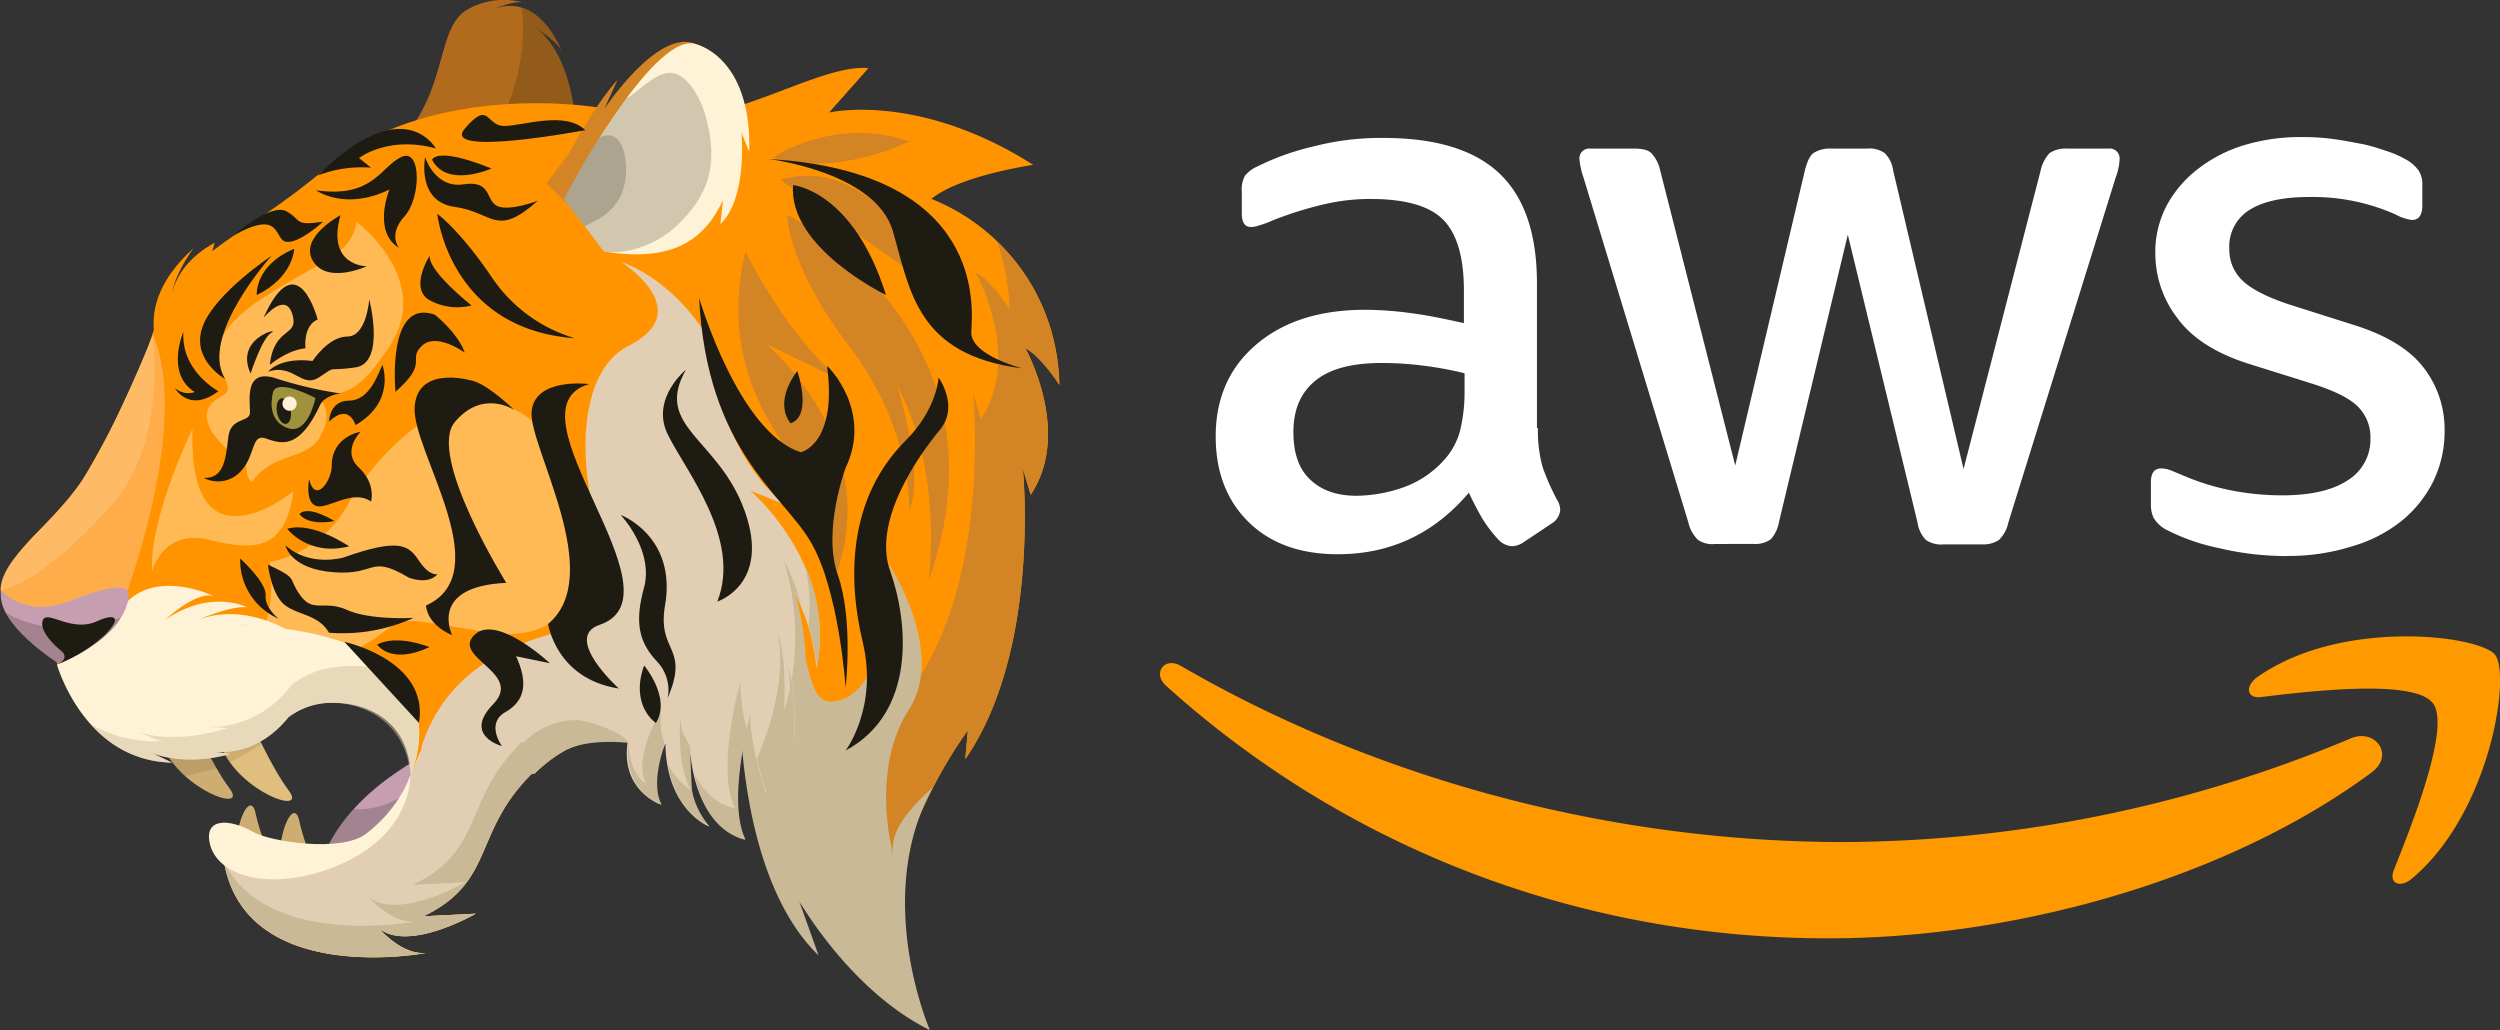 <svg xmlns="http://www.w3.org/2000/svg" viewBox="0 0 466.54 192.23"><rect x="0" y="0" width="466.54" height="192.23" fill="#333333" stroke="none"/><defs><style>.cls-1{fill:#c69eaf;}.cls-16,.cls-2,.cls-5{fill:#1d1b12;}.cls-15,.cls-2{opacity:0.2;}.cls-3{fill:#e0bf7e;}.cls-4{fill:#cead72;}.cls-5{opacity:0.1;}.cls-6{fill:#b26b1d;}.cls-7{fill:#ff9400;}.cls-8{fill:#d38424;}.cls-12,.cls-15,.cls-9{fill:#fff3d7;}.cls-10{fill:#c9b997;}.cls-11{fill:#e2cfb3;}.cls-12{opacity:0.4;}.cls-13{fill:#d3c09f;opacity:0.5;}.cls-14{fill:#ffad4a;}.cls-17{fill:#a0923d;}.cls-18{fill:#fff;}.cls-19{fill:#f90;}</style></defs><g id="Layer_2" data-name="Layer 2"><g id="Layer_1-2" data-name="Layer 1"><g id="Tiger"><path class="cls-1" d="M83.57,138.83s-17.83,7.13-23.2,21S82.83,153.29,83.57,138.83Z"/><path class="cls-2" d="M66,151a15.09,15.09,0,0,0,8.6-2.16c2.75-1.68,6.19-3.93,8.41-6.71-4.13,14-27.57,30.52-22.6,17.68A28.49,28.49,0,0,1,66,151Z"/><path class="cls-3" d="M46.68,134.19s3.76,8.76,7.23,13.37S45,148,41.32,139.5,46.68,134.19,46.68,134.19Z"/><path class="cls-4" d="M35.63,133.79s3.76,8.76,7.23,13.37-8.88.43-12.59-8.06S35.63,133.79,35.63,133.79Z"/><path class="cls-5" d="M42.92,142.25a14.51,14.51,0,0,1-1.6-2.75c-3.71-8.49,5.36-5.31,5.36-5.31s.87,2,2.17,4.66C46.9,140.08,44.92,141.22,42.92,142.25Z"/><path class="cls-5" d="M34.56,144.84a17.17,17.17,0,0,1-4.29-5.74c-3.71-8.49,5.36-5.31,5.36-5.31a105.17,105.17,0,0,0,4.82,9.66l-.07,0C38.44,143.9,36.5,144.37,34.56,144.84Z"/><path class="cls-4" d="M61.16,167.42s-4.12-8.59-5.31-14.24-6.17,6.41-2.21,14.79S61.16,167.42,61.16,167.42Z"/><path class="cls-4" d="M53,166s-4.12-8.59-5.31-14.24-6.17,6.41-2.21,14.79S53,166,53,166Z"/><path class="cls-6" d="M107.18,21s-1-11.72-7.66-16.12c0,0,4.89,3.09,5.38,4.88,0,0-4.24-11.88-13.35-7.81,0,0,4.88-2.28,6.67-1.3A13.71,13.71,0,0,0,87.15,1.82C81.61,5.07,83.4,16,75.75,25.1S107.18,21,107.18,21Z"/><path class="cls-2" d="M92.16,25.3C96,18.18,98.43,9.6,97.36,1.46c4.5,1.37,6.92,6.78,7.43,8.06-.85-1.81-5.27-4.61-5.27-4.61C106.2,9.31,107.18,21,107.18,21S99.74,23.54,92,25.61h0Z"/><path class="cls-7" d="M12.58,94.3S24.3,75.74,28.7,61.57,44.82,45,60.94,31.29s43.47-13.68,58.12-9.77,33.22-9.77,43-8.8L154.72,21s16.61-3.91,38.1,9.77c0,0-13.68,1.95-19,6.35A37.93,37.93,0,0,1,197.7,71.83s-3.41-5.37-6.35-6.84c0,0,8.8,15.63,1,27.35l-1.46-4.88s3.42,33.7-10.75,54.22l.49-5.37s-17.1,22.46-14.66,46.4c0,0-24.91-10.75-27.35-44.45,0,0-4.69,10-.79,16.83,0,0-9.05-5.74-9-16.83,0,0-1.71,9.86,2.2,14.74,0,0-7.08-6.44-6.11-15.23l-5.37,5.86.49-4.39s-11.24-4.89-21.49,5.86S92.2,164.64,79,171l9.77-.49s-15.14,8.79-19.54,1c0,0,4.88,6.84,10.26,6.35,0,0-33.22,6.35-37.61-16.6,0,0-5.87-4.89,0-7.33,0,0,23.93,12.21,32.72-3.91s-11.23-22.47-21-17.09S21.86,149,9.65,121.65c0,0-11.28-4.73-8.31-14.65C2.81,102.11,12.58,94.3,12.58,94.3Z"/><path class="cls-8" d="M156.67,168.54c-2.44-23.93,14.66-46.4,14.66-46.4l-.49,5.37C185,107,181.59,73.29,181.59,73.29l1.46,4.89c7.82-11.72-1-27.36-1-27.36,2.93,1.47,6.35,6.84,6.35,6.84a41.13,41.13,0,0,0-2.36-12.61c5.63,5.36,11.18,13.87,11.64,26.78,0,0-3.41-5.37-6.35-6.84,0,0,8.8,15.63,1,27.35l-1.46-4.88s3.42,33.7-10.75,54.22l.49-5.37s-17.1,22.46-14.66,46.4c0,0-14.5-6.26-22.46-24.21A43.63,43.63,0,0,0,156.67,168.54Z"/><path class="cls-8" d="M102,34.22c1.38-1.9,2.7-3.66,4-5.3,2.37-4.36,5.93-10.4,9.23-14l-2.44,5.38s9.93-15,16.94-12.13c3.8,1.54-3.48,9.82-10.92,17.06l-9.27,16.48Z"/><path class="cls-9" d="M129.65,8.17s10.66,2.11,10.17,20.19l-1.46-3.67s1.22,12.21-3.91,17.1l.46-4.44C131.4,45,125.15,49,112.71,46.92l-7.49-9.77S121.5,6.21,129.65,8.17Z"/><path class="cls-2" d="M123.73,13.84a3.77,3.77,0,0,1,2.89.13,8.2,8.2,0,0,1,2.74,2.63,17.78,17.78,0,0,1,2.23,4.75c2.34,8.33,1.39,14.45-5.32,20.8-3.71,3.51-9.41,5.46-13.56,4.77l-7.49-9.77a168.91,168.91,0,0,1,11.71-18.82C117.57,18.24,121.73,14.28,123.73,13.84Z"/><path class="cls-2" d="M116.82,31.2c.29,8.76-7,10.23-7.65,11.08l-4-5.13S107.94,32,111.7,26C112.22,25.06,116.57,23.63,116.82,31.2Z"/><path class="cls-10" d="M138.11,131.42s-.49,32.24,14.66,46.89l-3.67-10.25s9.53,16.85,24.43,24.17c0,0-10.75-24.66.48-45.18,0,0-6.83,5.62-7.32,10.26s-.25,1-.25,1-3.9-14.9,3.18-25.89S165.71,105,165.71,105s7.33,19.79-3.66,28.82A33.79,33.79,0,0,0,164,121.65s-2.69,9.28-9,9.28-2.19-18.56-14.16-14.65S138.11,131.42,138.11,131.42Z"/><path class="cls-11" d="M41.89,153.89s23.63,12.05,32.55-3.61c.45-.23,2-5.93,4.2-10.43a2.23,2.23,0,0,1,.12-.86c6-17.5,22.7-20.55,32.54-22.64,3.61-1.73,5.55-4.18,3.63-8.47-.3-.66-.24-1.41-.69-2a9.49,9.49,0,0,0-.41-1.42h0c-5.85-12.59-7.41-34.38,3.48-39.93,13-6.59-1.38-15.63-1.38-15.63s16.93,4.89,22.47,30.29l-4.89-7.49s3.26,15,13,22.47l-6.51-2.61s16.28,13.68,12.37,33.22a36.71,36.71,0,0,0-4.23-14.33s4.88,13.67,0,28c0,0,.65-9.77-1.31-14.65,0,0,2.94,8.47-3.9,24.1,0,0-2.93-8.15-2.93-14.66,0,0-4.56,16.12-1,23.45,0,0-8.76-1.83-10.15-15.93,0,0-1.74,7.62,3.47,13.49,0,0-8-3.1-8.14-15.47,0,0-3.42,6.51-.81,11.4,0,0-7.61-2.55-6.24-11.7a19.15,19.15,0,0,0-11.37,1.37,26.7,26.7,0,0,0-6.08,4.55h-.51l-.71.72C88.29,155.84,92.2,164.64,79,171l9.77-.49s-12.51,7.26-18.09,2.71c1.84,2,5.21,4.94,8.81,4.61,0,0-33.22,6.35-37.61-16.6C41.89,161.22,36,156.33,41.89,153.89Z"/><path class="cls-10" d="M133.81,72.68a48.1,48.1,0,0,1-2.21-6.88l4.88,7.49c-.24-1.1-.5-2.16-.78-3.19a57.9,57.9,0,0,1,2.74,9.06l-4.89-7.49S133.63,72,133.81,72.68Z"/><path class="cls-10" d="M150.25,105.67a31.68,31.68,0,0,1,2.19,19.08,35.13,35.13,0,0,0-1.6-8.08A30.63,30.63,0,0,0,150.25,105.67Z"/><path class="cls-10" d="M129.2,148C126,142.47,127,134,127,134c.22,3.51,1,3.28,1.81,5.48C128.81,140.54,129,146.67,129.2,148Z"/><path class="cls-10" d="M147.73,126.82a47.85,47.85,0,0,0-1.48-22.26,36.16,36.16,0,0,1,3.31,8.65c-.4-.92-.84-1.86-1.35-2.79,0,0,4.88,13.67,0,28A57.4,57.4,0,0,0,147.73,126.82Z"/><path class="cls-10" d="M39.93,155.36c4.4,22.95,37.61,16.6,37.61,16.6-3.59.33-7-2.62-8.8-4.61,5.57,4.55,18.08-2.71,18.08-2.71l-9.77.48c13.19-6.35,9.29-15.14,19.54-25.88l.72-.73h.5A13.71,13.71,0,0,1,108,134.38c3.39.52,8.8,2.75,9.31,4.26-2.57-.26-7.68-.5-11.43,1.18a26.7,26.7,0,0,0-6.08,4.55h-.51l-.71.72C88.29,155.84,92.2,164.64,79,171l9.77-.49s-12.51,7.26-18.09,2.71c1.84,2,5.21,4.94,8.81,4.61,0,0-33.22,6.35-37.61-16.6,0,0-4.06-3.39-2-5.93Z"/><path class="cls-10" d="M120.59,146.21c-2.61-4.88,2.69-13.31,2.69-13.31,0,3,0,4,.79,6-.84,2.24-2.42,7.85-.61,11.25,0,0-7.14-2.11-6.18-11.51C117.54,144.91,120.59,146.21,120.59,146.21Z"/><path class="cls-10" d="M145,117.91c2,4.88,1.3,14.65,1.3,14.65a39.53,39.53,0,0,0,1.26-4.6c.15,4-.48,10.69-4.51,19.91a64.17,64.17,0,0,1-1.8-6.24C147.83,126.24,145,117.91,145,117.91Z"/><path class="cls-10" d="M129.15,147.64a14.64,14.64,0,0,0,3.26,6.58s-6.27-2.44-7.8-11.62A14,14,0,0,0,129.15,147.64Z"/><path class="cls-10" d="M137.14,150.8c-3.59-7.33,1-23.45,1-23.45a39.25,39.25,0,0,0,1.23,8.81c-1.12,5-2.88,15.12-.25,20.5,0,0-7.27-.79-9.52-12.22C132.58,150.3,137.14,150.8,137.14,150.8Z"/><path class="cls-12" d="M59.71,74.64s2.69,2,.13,6.71S50.8,84.28,47,90c0,0-2.19-1.34-.24-7.69S59.71,74.64,59.71,74.64Z"/><path class="cls-12" d="M42.37,83.8s-5-4.28-3.54-7.45,5-1.83,3.18-5.62-3.42-8.43,7.45-15.39,16-7.69,17.09-13.92c0,0,14.29,10.63,6.23,23.08s-10.87,8.06-17,8.67S42.37,83.8,42.37,83.8Z"/><path class="cls-12" d="M50.35,104.89A21.66,21.66,0,0,0,64.84,94.3C70.7,83.8,86.58,67.43,99.77,78.91s14.9,43-8.79,39.08-11.73-2.44-28.33,5.13C51.9,128,48,124.83,46.59,122,50.38,117,51.15,111.19,50.35,104.89Z"/><path class="cls-12" d="M54.75,91.69S35,107.81,35.94,80c0,0-8.06,16.36-7.57,26.62,0,0,2-8.06,10.75-5.86S53.28,102.44,54.75,91.69Z"/><path class="cls-9" d="M10.62,124s5.05,18,21.5,18.32l-3.75-1.79s5.86,2.6,14.66.16L39,140.21s8.31,1.79,14.82-6.35a13.57,13.57,0,0,1,6.35-2.6c7-.77,16.12,2.44,16.45,13.35,0,0,12.53-26.38-32.4-28a30.39,30.39,0,0,1,11.56,2.28s-9.12-6.83-18.73-3.25c0,0,6.35-2.77,9.12-2.28,0,0-6.68-3.58-15.31,2.28,0,0,5.7-5.38,9-4.4,0,0-11.72-5.7-17.42,2.61S10.62,124,10.62,124Z"/><path class="cls-13" d="M30.07,138.32l-4.4-1.68s6.87,2.42,16.81-.77l-3.37-.19a19,19,0,0,0,15.28-7.84,16.19,16.19,0,0,1,7.12-3.21c3.93-.62,8.54-.57,12.32,1.19,7.77,8.18,2.74,18.79,2.74,18.79-.82-10.18-9.44-14.12-16.45-13.35a13.57,13.57,0,0,0-6.35,2.6c-5,6.31-11.16,6.66-13.66,6.49l2.92.35c-8.8,2.44-14.66-.16-14.66-.16l3.75,1.79a20.45,20.45,0,0,1-15.26-7.24A23.89,23.89,0,0,0,30.07,138.32Z"/><path class="cls-14" d="M22.1,114.81S36,80.38,28.57,62.43c0,0-7.2,18.07-13.18,27.11s-17.16,15.75-15,22.34C3.23,120.71,22.1,114.81,22.1,114.81Z"/><path class="cls-15" d="M15.39,89.54c5.7-8.62,12.51-25.44,13.13-27,.67,6.8,1,21.74-7.48,31.42-6.95,8-15.31,15-21,16.2C.23,103.81,9.45,98.5,15.39,89.54Z"/><path class="cls-1" d="M24,111.07s.4,7.16-13,12.78c0,0-12-7.45-10.77-13.68,0,0,4.64,5.33,12.72,2C17.3,110.42,24.31,108.12,24,111.07Z"/><path class="cls-2" d="M9,117a29.09,29.09,0,0,0,10.3-.86c1-.27,2.1-.52,3.19-.8C21,117.82,17.69,121,11,123.85c0,0-7.39-4.57-10-9.54A22.75,22.75,0,0,0,9,117Z"/><path class="cls-16" d="M10.62,124a27.91,27.91,0,0,0,8.88-5.45c3.5-3.5,1.79-4.08-1.3-2.65-5,2.32-9.61-2.4-10.26,0s3.74,5.78,3.74,5.78S13,123,10.62,124Z"/><path class="cls-9" d="M76.57,144.61s.61,11.23-14,17.1c-12.05,4.82-22.16,1.84-23.44-4.4-1-4.76,3.78-4.52,8.06-2.08,3.22,1.85,16.48,3.91,21.12.37C74.88,150.55,76.57,144.61,76.57,144.61Z"/><path class="cls-16" d="M63.5,73.42a74.77,74.77,0,0,1-12-2.81c-6.35-2.08-4.64,5-4.88,6.59s-3.54.73-4,4.28S42,89.41,38,89.17a5.69,5.69,0,0,0,6.71-1c3.06-3,2.08-7.32,4.89-6.35s6.18,2.24,10.13-6.23C60.57,73.78,63.5,73.42,63.5,73.42Z"/><path class="cls-17" d="M58.86,74.27S52,70.61,51,73.05c0,0-1.69,5.28,2.69,6.84C57.52,81.23,58.86,74.27,58.86,74.27Z"/><path class="cls-16" d="M54.24,76.49c.24,1.31-.14,2.49-.84,2.61s-1.48-.83-1.71-2.15.14-2.49.84-2.62S54,75.17,54.24,76.49Z"/><path class="cls-9" d="M55.37,75.28A1.33,1.33,0,1,1,54,74,1.34,1.34,0,0,1,55.37,75.28Z"/><path class="cls-8" d="M146.9,40.08s43,21.82,26.38,68.38c0,0,2.93-20.19-5.86-36.47,0,0,5.21,16,2.28,23.45,0,0,.65-15.31-11.07-30.61S146.9,40.08,146.9,40.08Z"/><path class="cls-8" d="M139.09,46.92S146.9,62.87,157,71l-14-6.83s22.47,18.56,12.7,44c0,0-.33-10.1-3.59-16.61S133.23,71.67,139.09,46.92Z"/><path class="cls-8" d="M175.24,54.41S164.16,28,145.6,33.57Z"/><path class="cls-8" d="M144.3,29.33S156,21.52,169.7,26.4C169.7,26.4,156,33.24,144.3,29.33Z"/><path class="cls-16" d="M44.82,104.23A11.89,11.89,0,0,0,52,115.46s-2.6-1.95-2.44-4.39S44.82,104.23,44.82,104.23Z"/><path class="cls-16" d="M50,105.37s.65,5.54,3.09,7.49,6.35,1.79,8.3,5.21a31.93,31.93,0,0,0,15.8-2.77s-8,.49-12.38-1.46-6.35.65-8.79-2.77S55.89,108.14,50,105.37Z"/><path class="cls-16" d="M53.28,101.79s.82,4.39,9,5,6.51-3.42,14,1c0,0,3.58,1.47,5.37-.65,0,0-1.46.49-3.42-2.44s-3.58-4.4-14.16-.65C64,104.07,57.84,105.86,53.28,101.79Z"/><path class="cls-16" d="M53.61,98.69s3.91,5.21,11.56,3.26C65.17,102,58.33,97.23,53.61,98.69Z"/><path class="cls-16" d="M55.89,95.93s1.3,2.28,6.51,1.3C62.4,97.23,57.52,94.14,55.89,95.93Z"/><path class="cls-16" d="M57.68,89.41s-.81,4.24,1.3,5,6.84-3.26,10.26-.81c0,0,1-3.26-2.28-6.35s.33-6.68.33-6.68-5.38.82-5.38,6.35C61.91,89.74,58.82,94.14,57.68,89.41Z"/><path class="cls-16" d="M61.42,78.67s0-3.91,3.75-3.91,5.37-4.89,6.19-6.68c0,0,2.6,6.84-5,11.24C66.31,79.32,65.17,75.09,61.42,78.67Z"/><path class="cls-16" d="M68.91,55.87s3.1,11.89-2.6,12.7-3.26-.49-6.68,1.79-4.72-2.6-9.6-1c0,0,2.11-2.77,8.3-2,0,0,2.93-4.56,6.51-4.56S68.91,55.87,68.91,55.87Z"/><path class="cls-16" d="M50.35,68.08S53.61,65.32,57,65c0,0-.49-4.23,2.28-5.37,0,0-3.75-14.49-10.1-.33,0,0,4.07-5,5.38-.65S51.17,60.76,50.35,68.08Z"/><path class="cls-16" d="M46.77,69.71s2.12-6.67,3.91-7.65S43.68,63,46.77,69.71Z"/><path class="cls-16" d="M88.61,71.18S78,67.76,77.38,75.9,93.17,106.84,79.5,113c0,0,0,3.42,4.88,5.54,0,0-4.56-9.12,10.1-9.77,0,0-14.82-23.77-9.61-30s11.07-2.28,11.07-2.28S91.71,72.32,88.61,71.18Z"/><path class="cls-16" d="M109.94,71.67S99.69,70.36,99.2,76.88s14,30.44,3.09,39.56c0,0,1.47,10.26,13.19,12.05,0,0-10.55-9.52-3.58-11.89C128.18,111.07,93.66,76.39,109.94,71.67Z"/><path class="cls-16" d="M102.62,123.77s-10.1-9.45-14.17-5.21,9.28,7,3.58,12.86,1.63,7.82,1.63,7.82-3.09-4.24.65-6.35,4.24-5.54,2-10.42Z"/><path class="cls-16" d="M73.8,73.13s-1.71-17.58,7.33-14.41c0,0,4.15,3.18,5.61,7.08,0,0-5.37-3.9-8.06-1.22S80.15,67.51,73.8,73.13Z"/><path class="cls-16" d="M88,57s-8.06-6.35-7.81-9.28c0,0-3.91,6.11,0,8.31A10.73,10.73,0,0,0,88,57Z"/><path class="cls-16" d="M68.43,49.69s-7.58,0-4.89-9.53c0,0-7.81,4.15-5.13,8.55S68.43,49.69,68.43,49.69Z"/><path class="cls-16" d="M115.81,96.09s10.5,3.91,8.3,16.85c-1.52,8.94,4.64,7.57.49,17.34a7.72,7.72,0,0,0-2-6.84c-2.93-3.17-4.39-6.59-2.44-13.67S115.81,96.09,115.81,96.09Z"/><path class="cls-16" d="M120.2,124.18s5.13,6.1,2.2,10.74C122.4,134.92,117.52,131.75,120.2,124.18Z"/><path class="cls-16" d="M50.68,47.73s-13.6,15.06-8.67,23c0,0-6.47-3.62-4.19-9.81S50.68,47.73,50.68,47.73Z"/><path class="cls-16" d="M54.91,46.43s-.14,5.3-7,8.63C47.91,55.06,47.49,49.51,54.91,46.43Z"/><path class="cls-16" d="M60.28,41.38s-4.39,4.07-6.83,3.75-.66-6.35-9.94-1.14c0,0,7-6.19,9.94-4.56S54.75,42.2,60.28,41.38Z"/><path class="cls-16" d="M59,35.52s5.37,3.91,13.68-.16c0,0-3.26,7.81,1.79,10.91,0,0-2.12-2.45,1-5.87s3.25-13-.65-11.07S69.56,37,59,35.52Z"/><path class="cls-16" d="M59.31,32.75a22.78,22.78,0,0,1,9.93-1.46L67,29.5s5.37-4.24,14.33-1.8C81.29,27.7,75.43,16.8,59.31,32.75Z"/><path class="cls-16" d="M79.33,29.33s-1.62,8.31,5.54,9.28,7.65,5.86,15.47-1.14c0,0-5.21,2-7.49,1s-1-4.88-6.35-4.07S79.33,29.33,79.33,29.33Z"/><path class="cls-16" d="M91.71,31.45s-8.31,3.74-11.07-1.63C80.64,29.82,81.29,27.22,91.71,31.45Z"/><path class="cls-16" d="M81.61,39.92s2.2,21.49,25.65,23.2A28.36,28.36,0,0,1,91.87,51.88C85.77,42.85,81.61,39.92,81.61,39.92Z"/><path class="cls-16" d="M64.27,119.78s15.88,3.42,13.92,15.14Z"/><path class="cls-16" d="M70.38,120.27s2.44,3.91,9.77.49C80.15,120.76,74.29,118.31,70.38,120.27Z"/><path class="cls-16" d="M143.4,29.66s20,2.44,23.21,13.43,4.39,23.2,24.17,25.65c0,0-9.76-2.45-9.52-6.84S184,32.1,143.4,29.66Z"/><path class="cls-16" d="M148,34.54s11.24,1,17.34,20.52C165.38,55.06,147.07,46.27,148,34.54Z"/><path class="cls-16" d="M175.15,70.44s3.91,5.38.25,9.77-12.7,16.86-9.28,26.38S171,133,157.81,140.05c0,0,6.11-8.06,3.18-20.27s-2.58-27,8.06-37.61C174.91,76.31,175.15,70.44,175.15,70.44Z"/><path class="cls-16" d="M157.81,87.3s-4.39,11.72-1.46,20,1.46,21,1.46,21S156.59,110,151.22,101s-19.29-17.09-20.76-45.42c0,0,7.33,25.15,19,28.82,0,0,6.84-1.47,4.88-16.12C154.39,68.25,162.94,76.55,157.81,87.3Z"/><path class="cls-16" d="M148.78,69.22s2.93,8.31-1.22,9.77C147.56,79,144.14,75.57,148.78,69.22Z"/><path class="cls-16" d="M128,69s-6.6,5.37-3.42,12,13.92,19.54,9.28,31.26c0,0,10-3.18,5.13-16.85S121.91,79.73,128,69Z"/><path class="cls-16" d="M109.21,24.29S82.1,29.41,86.74,24s3.91-.49,7.33-.49S105.55,20.62,109.21,24.29Z"/><path class="cls-7" d="M30.16,66.29s-6-9.28,6-20c0,0-4.89,6.18-4.4,12,0,0-1.14-7.81,8.3-13C40.09,45.29,35.54,62.06,30.16,66.29Z"/><path class="cls-16" d="M40.75,73s-7-3.75-6.52-11.07c0,0-3.42,7.81,2.12,11.23a3.66,3.66,0,0,1-3.75-.81S35.21,77.2,40.75,73Z"/></g><g id="aws"><path class="cls-18" d="M287,79.88a25.23,25.23,0,0,0,.91,7.4,45.53,45.53,0,0,0,2.66,6,3.6,3.6,0,0,1,.59,1.91,3.28,3.28,0,0,1-1.59,2.5l-5.23,3.49a4,4,0,0,1-2.17.75,3.85,3.85,0,0,1-2.49-1.16,26.12,26.12,0,0,1-3-3.91c-.83-1.42-1.66-3-2.57-4.91q-9.74,11.48-24.46,11.48c-7,0-12.55-2-16.63-6s-6.15-9.32-6.15-16c0-7.07,2.49-12.81,7.56-17.13s11.81-6.49,20.38-6.49a65.26,65.26,0,0,1,8.82.67c3.07.41,6.23,1.08,9.56,1.83V54.26c0-6.32-1.33-10.72-3.91-13.3s-7.15-3.83-13.55-3.83a37.79,37.79,0,0,0-9,1.08,67.37,67.37,0,0,0-9,2.83,23.19,23.19,0,0,1-2.91,1.08,5,5,0,0,1-1.33.25c-1.17,0-1.75-.83-1.75-2.58V35.72a5.31,5.31,0,0,1,.58-2.91,6.2,6.2,0,0,1,2.33-1.75,47.92,47.92,0,0,1,10.48-3.74,50.51,50.51,0,0,1,13-1.58c9.89,0,17.13,2.24,21.79,6.73s6.9,11.32,6.9,20.46V79.88ZM253.18,92.52A27.23,27.23,0,0,0,261.75,91a18.57,18.57,0,0,0,7.9-5.33,13.19,13.19,0,0,0,2.83-5.32,30.37,30.37,0,0,0,.83-7.24V69.65a69.74,69.74,0,0,0-7.65-1.41,61.42,61.42,0,0,0-7.82-.5c-5.57,0-9.65,1.08-12.39,3.32s-4.08,5.41-4.08,9.57c0,3.91,1,6.82,3.08,8.82S249.35,92.52,253.18,92.52Zm66.78,9a4.62,4.62,0,0,1-3.16-.83,6.82,6.82,0,0,1-1.74-3.24L295.51,33.14a14.44,14.44,0,0,1-.75-3.33,1.83,1.83,0,0,1,2-2.08h8.15c1.58,0,2.66.25,3.24.84a6.71,6.71,0,0,1,1.67,3.24l14,55.06,13-55.06c.42-1.66.92-2.75,1.59-3.24a5.67,5.67,0,0,1,3.32-.84h6.66a4.93,4.93,0,0,1,3.32.84,5.52,5.52,0,0,1,1.58,3.24l13.14,55.72,14.39-55.72a7.12,7.12,0,0,1,1.66-3.24,5.44,5.44,0,0,1,3.25-.84h7.73a1.85,1.85,0,0,1,2.08,2.08,8.55,8.55,0,0,1-.16,1.33,11.83,11.83,0,0,1-.59,2.08l-20,64.29a6.35,6.35,0,0,1-1.75,3.25,5.29,5.29,0,0,1-3.16.83h-7.15a5,5,0,0,1-3.33-.83,6,6,0,0,1-1.58-3.33L344.83,43.79,332,97.35a6.39,6.39,0,0,1-1.58,3.32,5.09,5.09,0,0,1-3.32.83Zm106.88,2.25a54.93,54.93,0,0,1-12.81-1.5,38,38,0,0,1-9.57-3.32,6,6,0,0,1-2.57-2.33,5.75,5.75,0,0,1-.5-2.33V90c0-1.75.66-2.58,1.91-2.58a4.63,4.63,0,0,1,1.5.25c.5.17,1.24.5,2.08.83A44.49,44.49,0,0,0,416,91.44a49.53,49.53,0,0,0,9.89,1c5.24,0,9.32-.92,12.14-2.75a8.94,8.94,0,0,0,4.33-7.9A8.08,8.08,0,0,0,440.14,76c-1.49-1.58-4.32-3-8.4-4.32L419.68,67.9c-6.07-1.91-10.56-4.74-13.3-8.48a19.77,19.77,0,0,1-4.16-12.06,18.58,18.58,0,0,1,2.24-9.23,21.51,21.51,0,0,1,6-6.82A26.41,26.41,0,0,1,419.1,27a36.2,36.2,0,0,1,10.48-1.42,41.63,41.63,0,0,1,5.57.33c1.92.25,3.66.59,5.41.92s3.24.83,4.74,1.33a18,18,0,0,1,3.49,1.5,7.1,7.1,0,0,1,2.5,2.08,4.46,4.46,0,0,1,.75,2.74v3.91c0,1.75-.67,2.66-1.92,2.66A8.63,8.63,0,0,1,447,40a38.06,38.06,0,0,0-16-3.24c-4.75,0-8.49.75-11.07,2.33a8,8,0,0,0-3.9,7.4,7.85,7.85,0,0,0,2.49,5.9c1.66,1.59,4.74,3.17,9.15,4.58l11.81,3.74c6,1.91,10.31,4.58,12.89,8a18.81,18.81,0,0,1,3.83,11.64A21.31,21.31,0,0,1,454,90,22.28,22.28,0,0,1,448,97.35a26.74,26.74,0,0,1-9.23,4.65A39.35,39.35,0,0,1,426.84,103.75Z"/><path class="cls-19" d="M442.56,144.17c-27.37,20.21-67.12,30.94-101.3,30.94-47.91,0-91.07-17.72-123.68-47.16-2.57-2.33-.25-5.49,2.83-3.66,35.27,20.46,78.76,32.85,123.76,32.85a247,247,0,0,0,94.39-19.29C443.14,135.77,447.05,140.84,442.56,144.17Zm11.39-13c-3.49-4.5-23.12-2.17-32-1.09-2.66.34-3.08-2-.67-3.74,15.64-11,41.34-7.82,44.33-4.16s-.83,29.45-15.47,41.75c-2.24,1.92-4.4.92-3.41-1.58C450,154.15,457.44,135.6,454,131.2Z"/></g></g></g></svg>